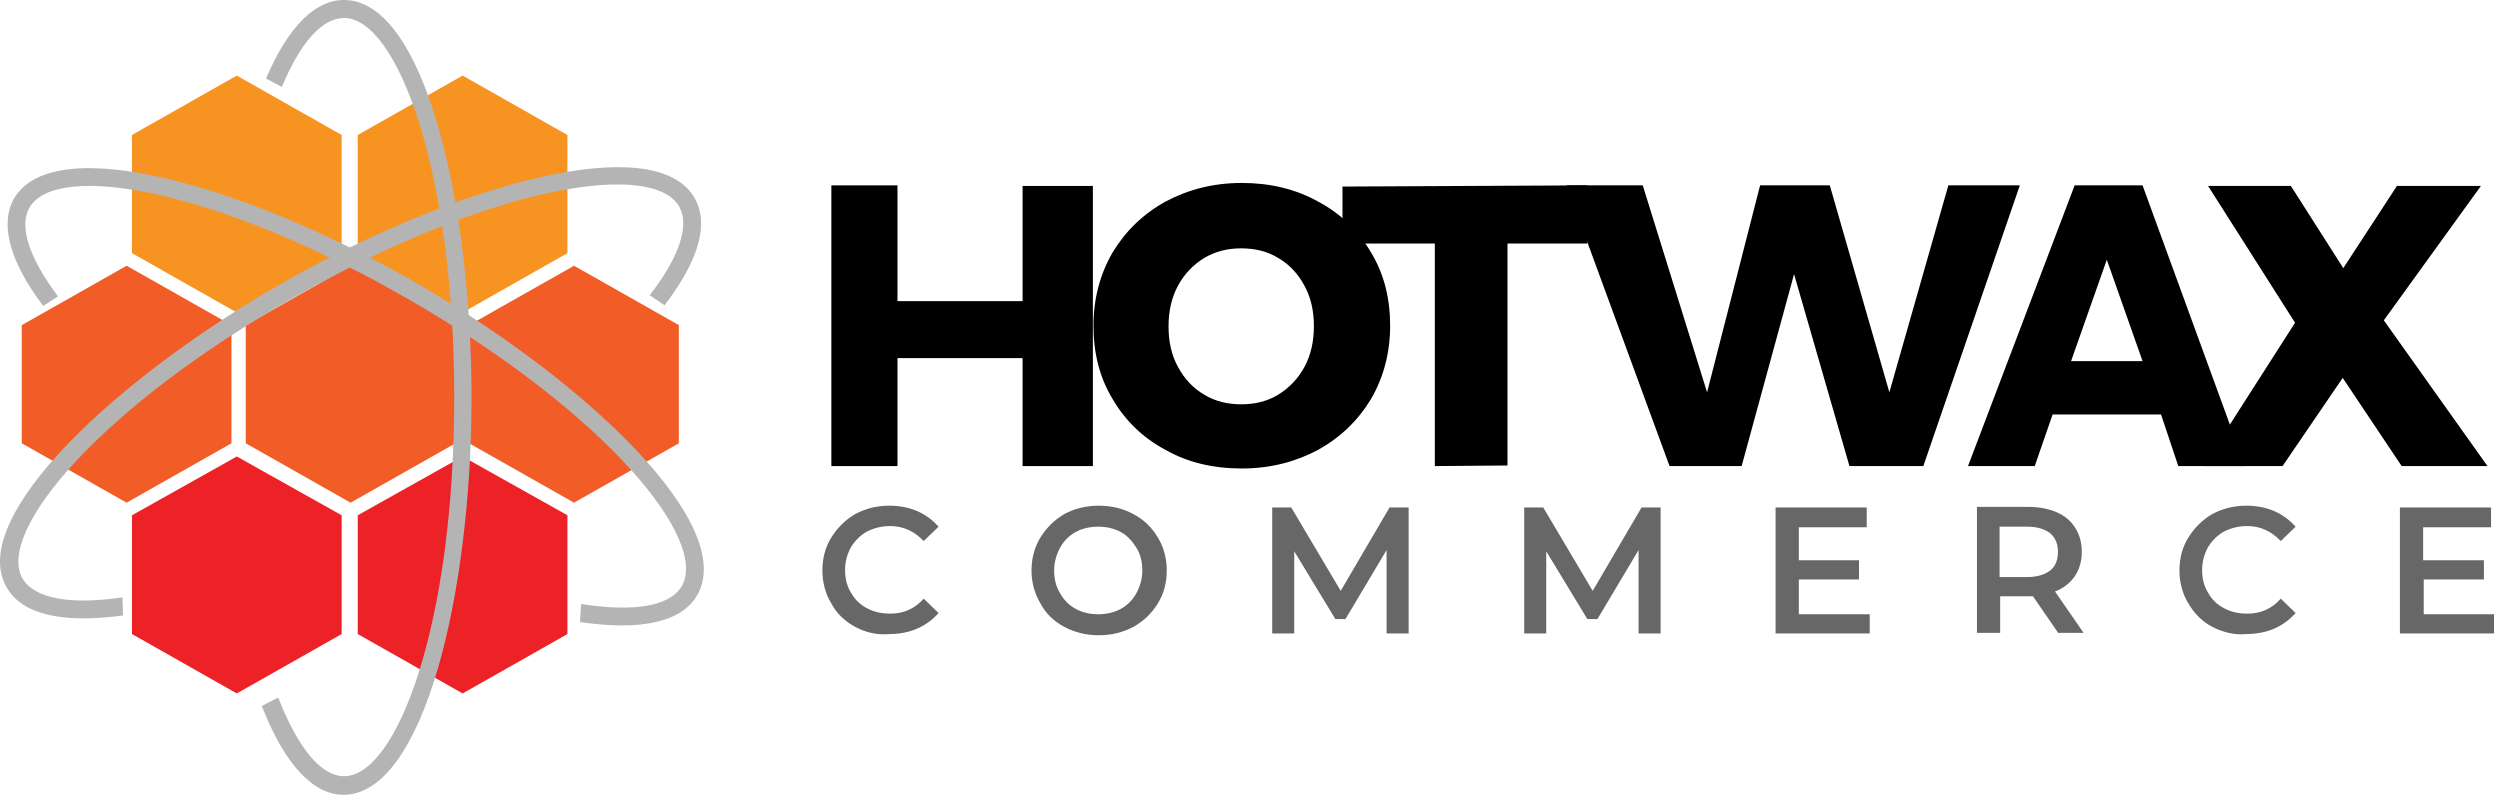 <svg width="173" height="55" viewBox="0 0 173 55" fill="none" xmlns="http://www.w3.org/2000/svg">
<path d="M59.178 43.378C58.478 43.004 57.901 42.464 57.529 41.759C57.117 41.095 56.911 40.306 56.911 39.476C56.911 38.604 57.117 37.857 57.529 37.193C57.942 36.529 58.478 35.989 59.178 35.574C59.879 35.2 60.663 34.993 61.528 34.993C62.229 34.993 62.889 35.117 63.466 35.366C64.043 35.615 64.538 35.989 64.95 36.446L63.919 37.442C63.301 36.778 62.518 36.404 61.611 36.404C61.034 36.404 60.498 36.529 60.003 36.778C59.55 37.027 59.178 37.4 58.89 37.857C58.642 38.313 58.478 38.853 58.478 39.434C58.478 40.015 58.601 40.555 58.89 41.011C59.137 41.468 59.508 41.842 60.003 42.091C60.456 42.34 60.992 42.464 61.611 42.464C62.518 42.464 63.301 42.132 63.919 41.427L64.95 42.423C64.538 42.88 64.043 43.253 63.466 43.502C62.889 43.751 62.229 43.876 61.528 43.876C60.663 43.959 59.879 43.751 59.178 43.378Z" fill="#676767"/>
<path d="M73.648 43.378C72.947 43.004 72.37 42.464 71.999 41.759C71.587 41.053 71.381 40.306 71.381 39.476C71.381 38.645 71.587 37.857 71.999 37.193C72.412 36.529 72.947 35.989 73.648 35.574C74.349 35.2 75.132 34.993 76.039 34.993C76.946 34.993 77.729 35.2 78.43 35.574C79.131 35.947 79.708 36.487 80.12 37.193C80.533 37.857 80.739 38.645 80.739 39.476C80.739 40.347 80.533 41.095 80.12 41.759C79.708 42.423 79.172 42.962 78.43 43.378C77.729 43.751 76.946 43.959 76.039 43.959C75.132 43.959 74.349 43.751 73.648 43.378ZM77.564 42.132C78.018 41.883 78.389 41.51 78.636 41.053C78.884 40.596 79.049 40.057 79.049 39.476C79.049 38.895 78.925 38.355 78.636 37.898C78.348 37.442 78.018 37.068 77.564 36.819C77.111 36.57 76.575 36.446 75.998 36.446C75.421 36.446 74.885 36.57 74.431 36.819C73.978 37.068 73.607 37.442 73.36 37.898C73.112 38.355 72.947 38.895 72.947 39.476C72.947 40.057 73.071 40.596 73.36 41.053C73.607 41.51 73.978 41.883 74.431 42.132C74.885 42.381 75.421 42.506 75.998 42.506C76.575 42.506 77.111 42.381 77.564 42.132Z" fill="#676767"/>
<path d="M95.951 43.834V38.064L93.107 42.838H92.406L89.561 38.147V43.834H88.036V35.117H89.355L92.777 40.887L96.157 35.117H97.477V43.834H95.951Z" fill="#676767"/>
<path d="M113.389 43.834V38.064L110.544 42.838H109.843L106.999 38.147V43.834H105.474V35.117H106.793L110.214 40.887L113.595 35.117H114.914V43.834H113.389Z" fill="#676767"/>
<path d="M129.384 42.464V43.834H122.87V35.117H129.177V36.487H124.478V38.77H128.642V40.098H124.478V42.506H129.384V42.464Z" fill="#676767"/>
<path d="M142.452 43.834L140.68 41.261C140.597 41.261 140.515 41.261 140.35 41.261H138.412V43.793H136.805V35.076H140.35C141.092 35.076 141.752 35.2 142.329 35.45C142.906 35.699 143.318 36.072 143.607 36.529C143.895 36.985 144.06 37.525 144.06 38.189C144.06 38.853 143.895 39.393 143.565 39.891C143.236 40.348 142.782 40.721 142.205 40.929L144.184 43.793H142.452V43.834ZM141.875 36.902C141.504 36.612 140.968 36.446 140.268 36.446H138.371V39.932H140.268C140.968 39.932 141.504 39.767 141.875 39.476C142.246 39.185 142.411 38.729 142.411 38.189C142.411 37.65 142.246 37.234 141.875 36.902Z" fill="#676767"/>
<path d="M153.087 43.378C152.386 43.004 151.85 42.464 151.438 41.759C151.025 41.095 150.819 40.306 150.819 39.476C150.819 38.604 151.025 37.857 151.438 37.193C151.85 36.529 152.386 35.989 153.087 35.574C153.787 35.2 154.571 34.993 155.436 34.993C156.137 34.993 156.797 35.117 157.374 35.366C157.951 35.615 158.446 35.989 158.858 36.446L157.827 37.442C157.209 36.778 156.426 36.404 155.519 36.404C154.942 36.404 154.406 36.529 153.911 36.778C153.458 37.027 153.087 37.4 152.798 37.857C152.551 38.313 152.386 38.853 152.386 39.434C152.386 40.015 152.51 40.555 152.798 41.011C153.045 41.468 153.416 41.842 153.911 42.091C154.365 42.34 154.901 42.464 155.519 42.464C156.426 42.464 157.209 42.132 157.827 41.427L158.858 42.423C158.446 42.88 157.951 43.253 157.374 43.502C156.797 43.751 156.137 43.876 155.436 43.876C154.612 43.959 153.829 43.751 153.087 43.378Z" fill="#676767"/>
<path d="M172.587 42.464V43.834H166.073V35.117H172.381V36.487H167.681V38.77H171.886V40.098H167.722V42.506H172.587V42.464Z" fill="#676767"/>
<path d="M23.643 43.876L16.387 47.985L9.132 43.876V35.657L16.387 31.589L23.643 35.657V43.876Z" fill="#EC2227"/>
<path d="M39.267 43.876L32.012 47.985L24.756 43.876V35.657L32.012 31.589L39.267 35.657V43.876Z" fill="#EC2227"/>
<path d="M46.976 30.676L39.721 34.785L32.465 30.676V22.499L39.721 18.389L46.976 22.499V30.676Z" fill="#F15C27"/>
<path d="M31.517 30.676L24.261 34.785L17.006 30.676V22.499L24.261 18.389L31.517 22.499V30.676Z" fill="#F15C27"/>
<path d="M16.017 30.676L8.761 34.785L1.506 30.676V22.499L8.761 18.389L16.017 22.499V30.676Z" fill="#F15C27"/>
<path d="M23.643 17.517L16.387 21.627L9.132 17.517V9.34L16.387 5.23L23.643 9.34V17.517Z" fill="#F79421"/>
<path d="M39.267 17.517L32.012 21.627L24.756 17.517V9.34L32.012 5.23L39.267 9.34V17.517Z" fill="#F79421"/>
<path d="M23.807 0C21.787 0 19.932 1.868 18.407 5.438L19.52 6.019V5.977C20.798 2.906 22.323 1.245 23.807 1.245C27.476 1.245 31.434 11.789 31.434 27.479C31.434 43.17 27.476 53.713 23.807 53.713C22.241 53.713 20.633 51.804 19.272 48.317C19.272 48.317 19.272 48.276 19.231 48.276L18.118 48.857C19.685 52.883 21.663 55 23.766 55C29.331 55 32.629 41.011 32.629 27.521C32.629 14.03 29.372 0 23.807 0Z" fill="#B4B4B4"/>
<path d="M0.969 13.74C-0.02 15.483 0.639 18.057 2.989 21.17L4.02 20.506C4.02 20.506 4.02 20.506 3.978 20.464C2 17.808 1.299 15.649 2.041 14.362C3.896 11.166 14.903 12.993 28.424 20.796C41.946 28.642 49.036 37.317 47.181 40.555C46.398 41.925 43.925 42.381 40.256 41.8H40.214L40.132 43.045C44.378 43.668 47.181 43.045 48.253 41.178C51.015 36.321 40.668 26.483 29.043 19.717C17.459 12.993 3.772 8.925 0.969 13.74Z" fill="#B4B4B4"/>
<path d="M48.089 13.739C49.078 15.524 48.336 18.056 45.986 21.128L44.956 20.422C44.956 20.422 44.956 20.422 44.997 20.381C47.017 17.766 47.718 15.607 47.017 14.321C45.203 11.083 34.155 12.785 20.551 20.464C6.947 28.143 -0.267 36.777 1.547 40.015C2.33 41.385 4.762 41.883 8.431 41.343H8.472L8.514 42.589C4.268 43.17 1.464 42.505 0.434 40.596C-2.287 35.739 8.225 25.985 19.892 19.385C31.64 12.785 45.368 8.883 48.089 13.739Z" fill="#B4B4B4"/>
<path d="M75.627 12.827V32.253H70.763V24.781H62.106V32.253H57.53V12.827H62.106V20.838H70.763V12.868H75.627V12.827Z" fill="black"/>
<path d="M80.657 31.132C79.09 30.302 77.853 29.098 76.988 27.604C76.081 26.11 75.668 24.408 75.668 22.54C75.668 20.672 76.122 18.97 76.988 17.476C77.895 15.981 79.09 14.819 80.657 13.947C82.223 13.117 83.954 12.66 85.933 12.66C87.871 12.66 89.643 13.075 91.21 13.947C92.776 14.777 94.013 15.981 94.879 17.476C95.786 18.97 96.198 20.672 96.198 22.54C96.198 24.408 95.745 26.11 94.879 27.604C93.972 29.098 92.776 30.26 91.21 31.132C89.643 31.962 87.912 32.419 85.933 32.419C83.954 32.419 82.182 32.004 80.657 31.132ZM88.448 27.313C89.19 26.857 89.808 26.234 90.262 25.404C90.715 24.574 90.921 23.619 90.921 22.581C90.921 21.502 90.715 20.589 90.262 19.759C89.808 18.928 89.231 18.306 88.448 17.849C87.706 17.392 86.84 17.185 85.892 17.185C84.944 17.185 84.119 17.392 83.336 17.849C82.594 18.306 81.976 18.928 81.522 19.759C81.069 20.589 80.863 21.543 80.863 22.581C80.863 23.66 81.069 24.574 81.522 25.404C81.976 26.234 82.553 26.857 83.336 27.313C84.078 27.77 84.944 27.977 85.892 27.977C86.84 27.977 87.706 27.77 88.448 27.313Z" fill="black"/>
<path d="M99.29 16.853H92.9V12.91L109.844 12.827V16.853H104.319V32.212L99.29 32.253V16.853Z" fill="black"/>
<path d="M139.772 12.827L133.094 32.253H127.982L124.149 18.97L120.521 32.253H115.533L108.401 12.827H113.678L118.13 27.147L121.799 12.827H126.622L130.744 27.147L134.826 12.827H139.772Z" fill="black"/>
<path d="M149.543 28.683H142.04L140.803 32.253H136.186L143.565 12.827H148.265L155.355 32.253H150.738L149.543 28.683ZM148.265 24.989L145.791 17.974L143.318 24.989H148.265Z" fill="black"/>
<path d="M166.196 32.253L162.115 26.151L157.952 32.253H152.469L158.817 22.333L152.799 12.868H158.529L162.156 18.555L165.867 12.868H171.679L164.96 22.166L172.133 32.253H166.196Z" fill="black"/>
</svg>
